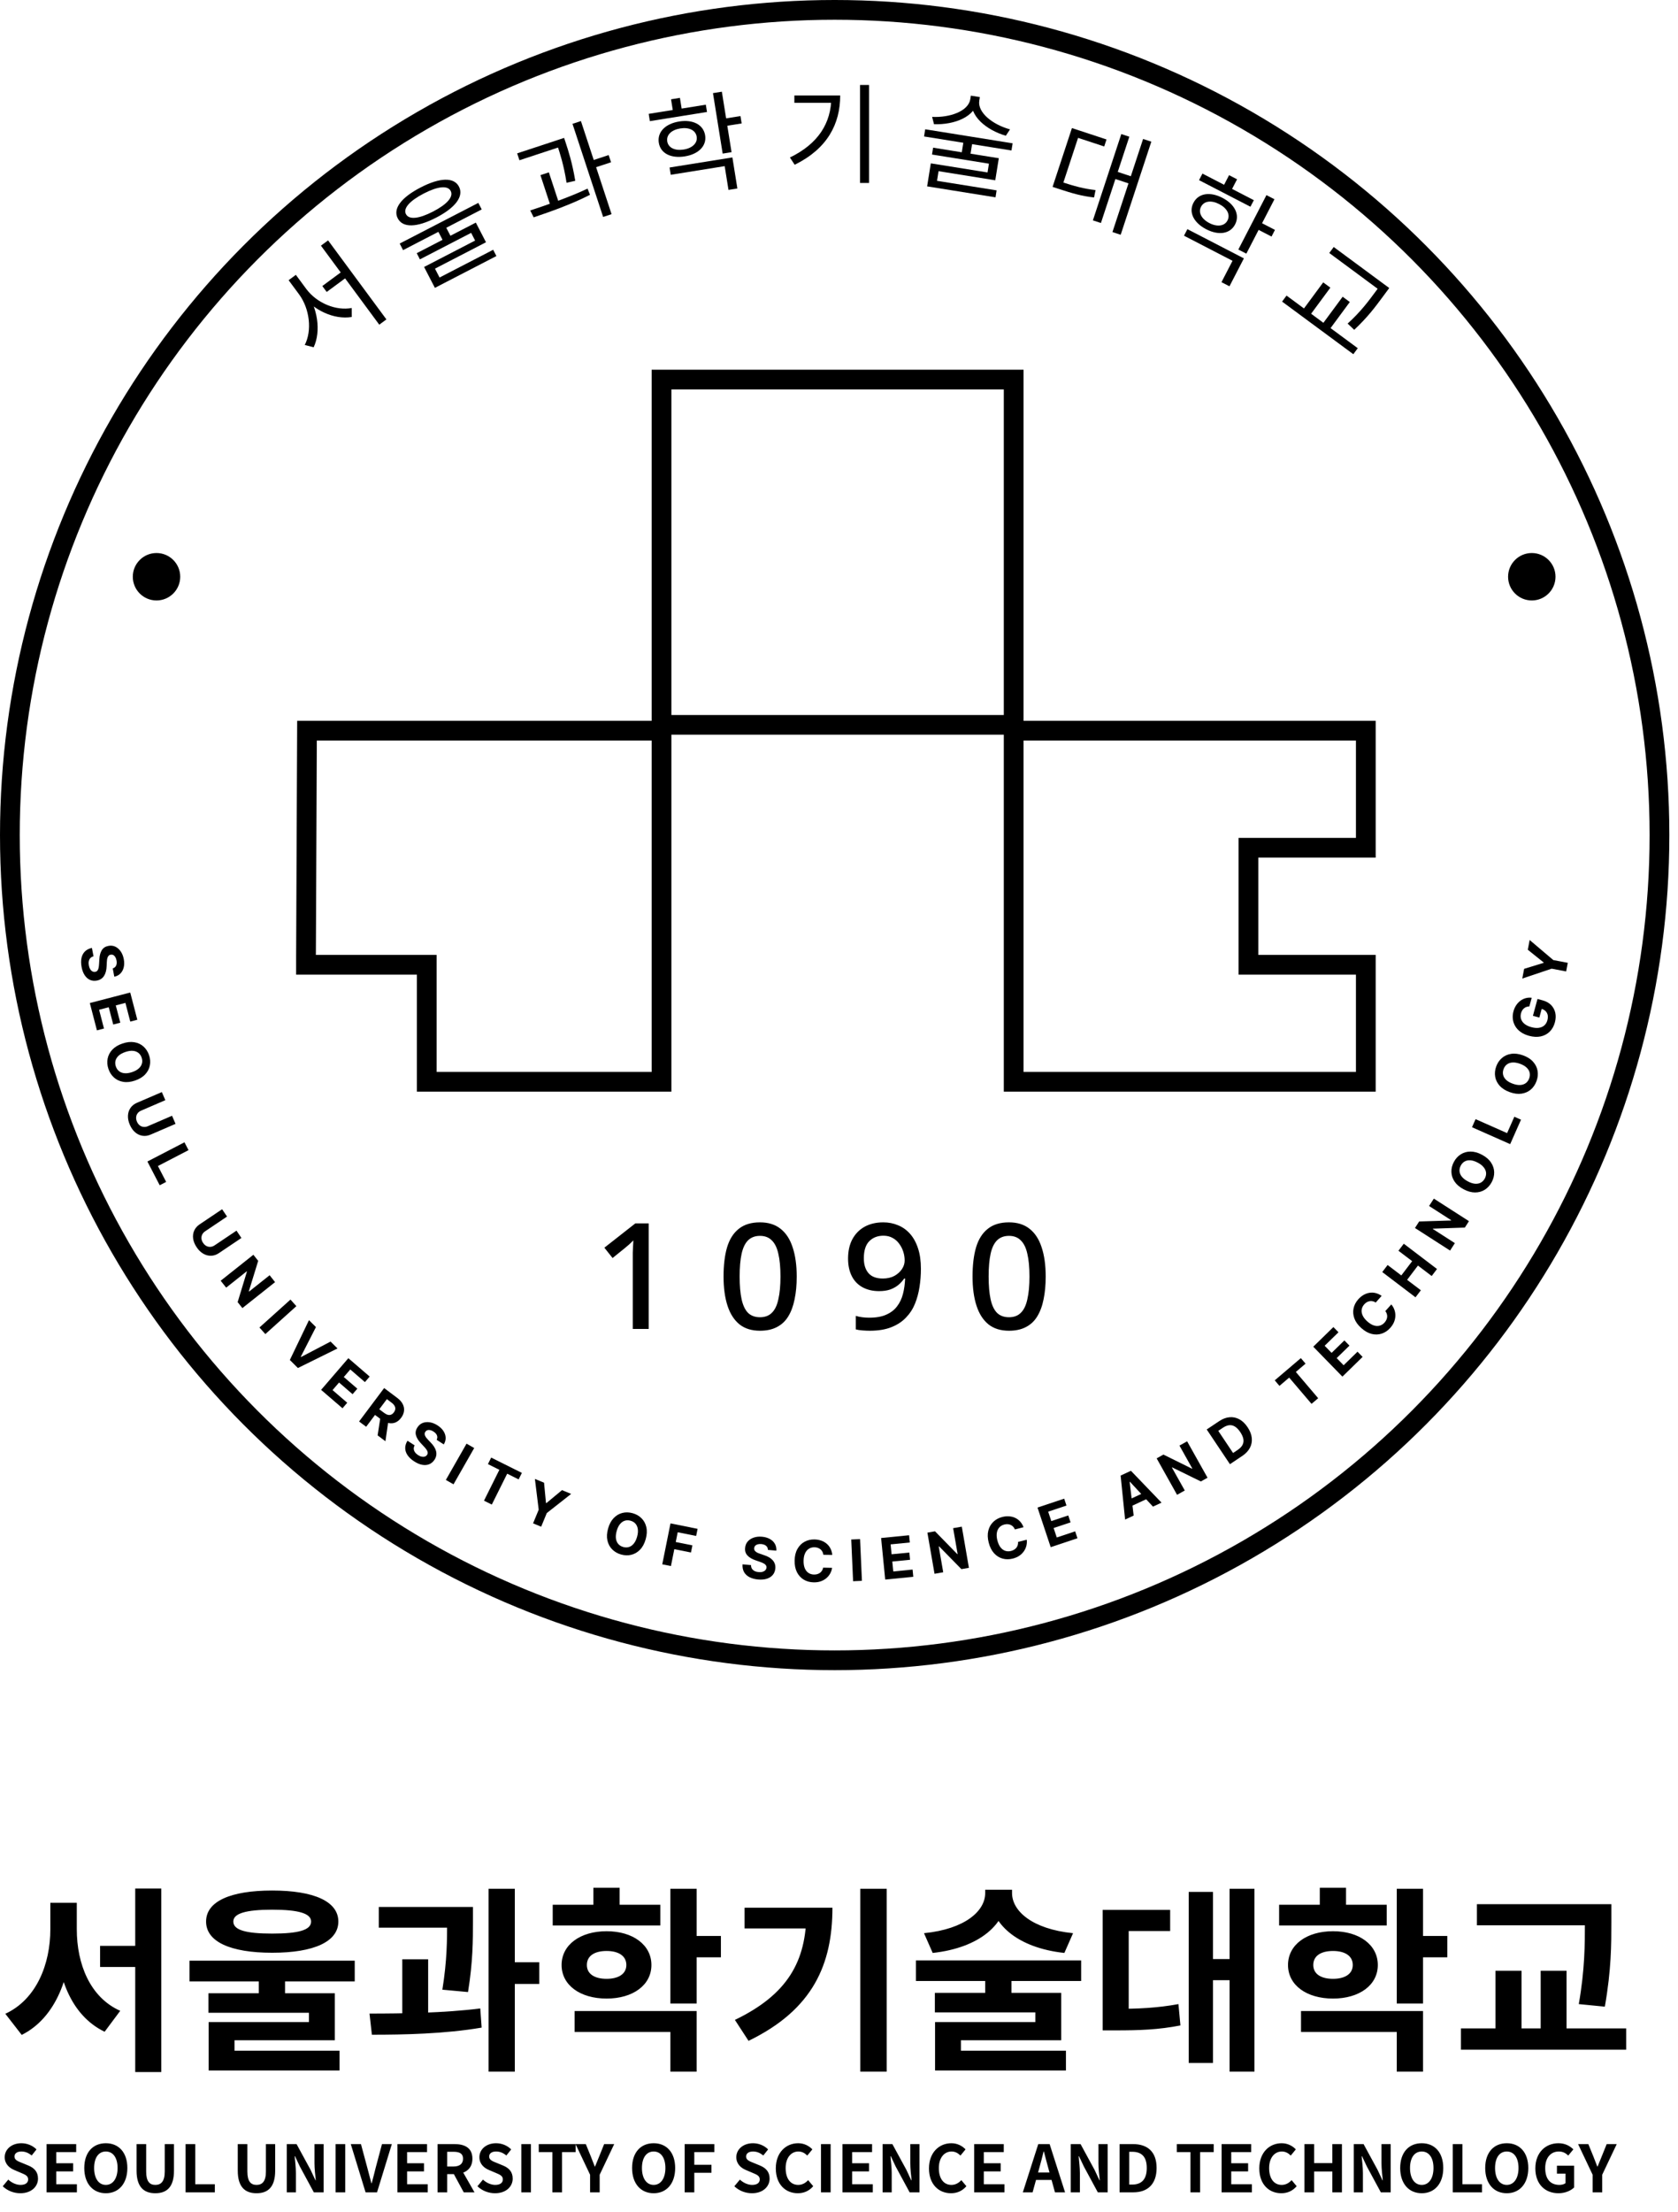 <svg width="85" height="112" viewBox="0 0 85 112" fill="none" xmlns="http://www.w3.org/2000/svg">
<path d="M5.07 98.52H7.51V99.59H5.07V98.52ZM2.55 96.34H3.63V97.68C3.63 100.01 2.84 102.16 1.1 103.03L0.27 101.96C1.85 101.23 2.55 99.44 2.55 97.68V96.34ZM2.83 96.34H3.89V97.68C3.89 99.44 4.56 101.13 6.09 101.81L5.3 102.87C3.56 102.03 2.83 99.99 2.83 97.68V96.34ZM6.85 95.62H8.17V104.91H6.85V95.62ZM13.109 100.04H14.439V101.33H13.109V100.04ZM13.789 95.72C15.899 95.72 17.139 96.27 17.139 97.29C17.139 98.31 15.899 98.87 13.789 98.87C11.669 98.87 10.439 98.31 10.439 97.29C10.439 96.27 11.669 95.72 13.789 95.72ZM13.789 96.69C12.449 96.69 11.819 96.88 11.819 97.29C11.819 97.72 12.449 97.9 13.789 97.9C15.129 97.9 15.759 97.72 15.759 97.29C15.759 96.88 15.129 96.69 13.789 96.69ZM9.599 99.27H17.969V100.32H9.599V99.27ZM10.559 100.92H16.959V103.3H11.879V104.12H10.569V102.38H15.649V101.91H10.559V100.92ZM10.569 103.83H17.199V104.83H10.569V103.83ZM19.188 96.55H23.178V97.6H19.188V96.55ZM20.378 99.2H21.688V102.34H20.378V99.2ZM22.648 96.55H23.958V97.3C23.958 98.2 23.958 99.32 23.708 100.86L22.408 100.74C22.648 99.26 22.648 98.19 22.648 97.3V96.55ZM24.748 95.63H26.078V104.89H24.748V95.63ZM25.688 99.35H27.318V100.45H25.688V99.35ZM18.838 103.02L18.718 101.95C20.348 101.95 22.508 101.92 24.328 101.69L24.398 102.66C22.528 102.98 20.448 103.02 18.838 103.02ZM27.998 96.44H33.448V97.49H27.998V96.44ZM30.728 97.78C32.058 97.78 32.998 98.47 32.998 99.49C32.998 100.51 32.058 101.19 30.728 101.19C29.388 101.19 28.448 100.51 28.448 99.49C28.448 98.47 29.388 97.78 30.728 97.78ZM30.728 98.78C30.128 98.78 29.728 99.02 29.728 99.49C29.728 99.95 30.128 100.19 30.728 100.19C31.318 100.19 31.728 99.95 31.728 99.49C31.728 99.02 31.318 98.78 30.728 98.78ZM33.958 95.63H35.288V101.44H33.958V95.63ZM34.918 98.02H36.518V99.1H34.918V98.02ZM29.108 101.82H35.288V104.89H33.958V102.88H29.108V101.82ZM30.058 95.58H31.388V97.04H30.058V95.58ZM43.577 95.63H44.917V104.89H43.577V95.63ZM40.847 96.59H42.167C42.167 99.42 41.207 101.74 37.917 103.33L37.227 102.27C39.887 100.99 40.847 99.31 40.847 96.83V96.59ZM37.717 96.59H41.477V97.64H37.717V96.59ZM49.906 95.68H51.026V95.85C51.026 97.4 49.636 98.62 47.246 98.88L46.806 97.88C48.896 97.67 49.906 96.75 49.906 95.85V95.68ZM50.136 95.68H51.266V95.85C51.266 96.75 52.276 97.67 54.356 97.88L53.916 98.88C51.526 98.62 50.136 97.4 50.136 95.85V95.68ZM49.906 100.07H51.236V101.36H49.906V100.07ZM46.396 99.26H54.766V100.3H46.396V99.26ZM47.356 100.9H53.756V103.3H48.676V104.1H47.366V102.38H52.446V101.89H47.356V100.9ZM47.366 103.83H53.996V104.83H47.366V103.83ZM62.285 95.63H63.545V104.89H62.285V95.63ZM61.045 99.19H62.585V100.26H61.045V99.19ZM60.215 95.79H61.445V104.45H60.215V95.79ZM55.855 101.71H56.505C57.645 101.71 58.595 101.67 59.695 101.47L59.795 102.55C58.675 102.77 57.695 102.8 56.505 102.8H55.855V101.71ZM55.855 96.7H59.275V97.77H57.175V102.23H55.855V96.7ZM64.794 96.44H70.245V97.49H64.794V96.44ZM67.525 97.78C68.855 97.78 69.794 98.47 69.794 99.49C69.794 100.51 68.855 101.19 67.525 101.19C66.184 101.19 65.245 100.51 65.245 99.49C65.245 98.47 66.184 97.78 67.525 97.78ZM67.525 98.78C66.924 98.78 66.525 99.02 66.525 99.49C66.525 99.95 66.924 100.19 67.525 100.19C68.115 100.19 68.525 99.95 68.525 99.49C68.525 99.02 68.115 98.78 67.525 98.78ZM70.754 95.63H72.085V101.44H70.754V95.63ZM71.715 98.02H73.314V99.1H71.715V98.02ZM65.904 101.82H72.085V104.89H70.754V102.88H65.904V101.82ZM66.855 95.58H68.184V97.04H66.855V95.58ZM74.814 96.41H80.674V97.48H74.814V96.41ZM74.004 102.7H82.374V103.78H74.004V102.7ZM75.754 99.78H77.074V103.04H75.754V99.78ZM80.284 96.41H81.624V97.32C81.624 98.44 81.624 99.72 81.294 101.6L79.974 101.47C80.284 99.71 80.284 98.41 80.284 97.32V96.41ZM78.044 99.78H79.354V103.04H78.044V99.78Z" fill="black"/>
<path d="M1.03 111.046C0.7 111.046 0.376 110.921 0.139 110.693L0.419 110.356C0.591 110.518 0.825 110.624 1.04 110.624C1.294 110.624 1.426 110.515 1.426 110.346C1.426 110.165 1.278 110.105 1.06 110.013L0.733 109.874C0.489 109.775 0.238 109.574 0.238 109.221C0.238 108.821 0.591 108.514 1.083 108.514C1.367 108.514 1.651 108.626 1.849 108.828L1.604 109.135C1.446 109.006 1.284 108.933 1.083 108.933C0.868 108.933 0.733 109.029 0.733 109.188C0.733 109.363 0.908 109.429 1.116 109.511L1.436 109.643C1.73 109.765 1.925 109.957 1.925 110.307C1.925 110.706 1.591 111.046 1.03 111.046ZM2.36 111V108.557H3.859V108.963H2.849V109.528H3.704V109.94H2.849V110.591H3.895V111H2.36ZM5.362 111.046C4.712 111.046 4.269 110.564 4.269 109.769C4.269 108.973 4.712 108.514 5.362 108.514C6.009 108.514 6.451 108.976 6.451 109.769C6.451 110.564 6.009 111.046 5.362 111.046ZM5.362 110.624C5.725 110.624 5.956 110.29 5.956 109.769C5.956 109.247 5.725 108.933 5.362 108.933C4.995 108.933 4.768 109.247 4.768 109.769C4.768 110.29 4.995 110.624 5.362 110.624ZM7.869 111.046C7.272 111.046 6.918 110.713 6.918 109.904V108.557H7.404V109.947C7.404 110.452 7.582 110.624 7.869 110.624C8.156 110.624 8.345 110.452 8.345 109.947V108.557H8.813V109.904C8.813 110.713 8.467 111.046 7.869 111.046ZM9.401 111V108.557H9.89V110.591H10.883V111H9.401ZM12.995 111.046C12.398 111.046 12.044 110.713 12.044 109.904V108.557H12.53V109.947C12.53 110.452 12.708 110.624 12.995 110.624C13.282 110.624 13.47 110.452 13.47 109.947V108.557H13.939V109.904C13.939 110.713 13.592 111.046 12.995 111.046ZM14.527 111V108.557H15.022L15.732 109.861L15.979 110.389H15.996C15.97 110.135 15.93 109.808 15.93 109.531V108.557H16.395V111H15.897L15.19 109.693L14.943 109.171H14.926C14.949 109.432 14.989 109.739 14.989 110.023V111H14.527ZM17 111V108.557H17.488V111H17ZM18.518 111L17.769 108.557H18.284L18.604 109.746C18.68 110.02 18.736 110.261 18.812 110.538H18.829C18.908 110.261 18.961 110.02 19.033 109.746L19.35 108.557H19.849L19.099 111H18.518ZM20.133 111V108.557H21.632V108.963H20.622V109.528H21.477V109.94H20.622V110.591H21.668V111H20.133ZM22.164 111V108.557H23.012C23.524 108.557 23.93 108.735 23.93 109.297C23.93 109.841 23.524 110.079 23.012 110.079H22.653V111H22.164ZM22.653 109.693H22.966C23.283 109.693 23.455 109.557 23.455 109.297C23.455 109.036 23.283 108.947 22.966 108.947H22.653V109.693ZM23.491 111L22.923 109.954L23.263 109.647L24.036 111H23.491ZM25.076 111.046C24.746 111.046 24.422 110.921 24.185 110.693L24.465 110.356C24.637 110.518 24.871 110.624 25.086 110.624C25.34 110.624 25.472 110.515 25.472 110.346C25.472 110.165 25.324 110.105 25.106 110.013L24.779 109.874C24.535 109.775 24.284 109.574 24.284 109.221C24.284 108.821 24.637 108.514 25.129 108.514C25.413 108.514 25.697 108.626 25.895 108.828L25.65 109.135C25.492 109.006 25.33 108.933 25.129 108.933C24.914 108.933 24.779 109.029 24.779 109.188C24.779 109.363 24.954 109.429 25.162 109.511L25.482 109.643C25.776 109.765 25.971 109.957 25.971 110.307C25.971 110.706 25.637 111.046 25.076 111.046ZM26.407 111V108.557H26.895V111H26.407ZM27.981 111V108.963H27.291V108.557H29.16V108.963H28.47V111H27.981ZM29.891 111V110.109L29.155 108.557H29.674L29.918 109.155C29.99 109.336 30.056 109.508 30.129 109.696H30.142C30.218 109.508 30.291 109.336 30.363 109.155L30.604 108.557H31.113L30.377 110.109V111H29.891ZM33.112 111.046C32.462 111.046 32.019 110.564 32.019 109.769C32.019 108.973 32.462 108.514 33.112 108.514C33.759 108.514 34.201 108.976 34.201 109.769C34.201 110.564 33.759 111.046 33.112 111.046ZM33.112 110.624C33.475 110.624 33.706 110.29 33.706 109.769C33.706 109.247 33.475 108.933 33.112 108.933C32.746 108.933 32.518 109.247 32.518 109.769C32.518 110.29 32.746 110.624 33.112 110.624ZM34.682 111V108.557H36.187V108.963H35.17V109.604H36.039V110.01H35.17V111H34.682ZM38.09 111.046C37.76 111.046 37.437 110.921 37.199 110.693L37.48 110.356C37.651 110.518 37.886 110.624 38.1 110.624C38.355 110.624 38.486 110.515 38.486 110.346C38.486 110.165 38.338 110.105 38.12 110.013L37.793 109.874C37.549 109.775 37.298 109.574 37.298 109.221C37.298 108.821 37.651 108.514 38.143 108.514C38.427 108.514 38.711 108.626 38.909 108.828L38.665 109.135C38.506 109.006 38.345 108.933 38.143 108.933C37.929 108.933 37.793 109.029 37.793 109.188C37.793 109.363 37.968 109.429 38.176 109.511L38.496 109.643C38.79 109.765 38.985 109.957 38.985 110.307C38.985 110.706 38.652 111.046 38.09 111.046ZM40.414 111.046C39.797 111.046 39.299 110.604 39.299 109.788C39.299 108.983 39.814 108.514 40.434 108.514C40.745 108.514 40.992 108.659 41.151 108.825L40.893 109.138C40.768 109.016 40.629 108.933 40.441 108.933C40.074 108.933 39.797 109.25 39.797 109.772C39.797 110.307 40.045 110.624 40.434 110.624C40.642 110.624 40.807 110.525 40.936 110.383L41.194 110.69C40.992 110.924 40.731 111.046 40.414 111.046ZM41.587 111V108.557H42.076V111H41.587ZM42.677 111V108.557H44.175V108.963H43.165V109.528H44.02V109.94H43.165V110.591H44.212V111H42.677ZM44.708 111V108.557H45.203L45.913 109.861L46.16 110.389H46.177C46.15 110.135 46.111 109.808 46.111 109.531V108.557H46.576V111H46.078L45.371 109.693L45.124 109.171H45.107C45.13 109.432 45.17 109.739 45.17 110.023V111H44.708ZM48.174 111.046C47.557 111.046 47.058 110.604 47.058 109.788C47.058 108.983 47.573 108.514 48.194 108.514C48.504 108.514 48.752 108.659 48.91 108.825L48.653 109.138C48.527 109.016 48.389 108.933 48.2 108.933C47.834 108.933 47.557 109.25 47.557 109.772C47.557 110.307 47.804 110.624 48.194 110.624C48.402 110.624 48.567 110.525 48.696 110.383L48.953 110.69C48.752 110.924 48.491 111.046 48.174 111.046ZM49.347 111V108.557H50.846V108.963H49.835V109.528H50.69V109.94H49.835V110.591H50.882V111H49.347ZM51.812 111L52.594 108.557H53.169L53.951 111H53.44L53.09 109.729C53.017 109.475 52.948 109.191 52.878 108.93H52.865C52.799 109.194 52.73 109.475 52.657 109.729L52.307 111H51.812ZM52.297 110.373V109.996H53.459V110.373H52.297ZM54.24 111V108.557H54.736L55.445 109.861L55.693 110.389H55.709C55.683 110.135 55.643 109.808 55.643 109.531V108.557H56.109V111H55.61L54.904 109.693L54.656 109.171H54.64C54.663 109.432 54.703 109.739 54.703 110.023V111H54.24ZM56.713 111V108.557H57.383C58.129 108.557 58.588 108.943 58.588 109.769C58.588 110.591 58.129 111 57.41 111H56.713ZM57.202 110.607H57.35C57.809 110.607 58.09 110.363 58.09 109.769C58.09 109.174 57.809 108.947 57.35 108.947H57.202V110.607ZM60.303 111V108.963H59.613V108.557H61.481V108.963H60.791V111H60.303ZM61.881 111V108.557H63.38V108.963H62.369V109.528H63.224V109.94H62.369V110.591H63.416V111H61.881ZM64.905 111.046C64.288 111.046 63.79 110.604 63.79 109.788C63.79 108.983 64.305 108.514 64.925 108.514C65.236 108.514 65.483 108.659 65.641 108.825L65.384 109.138C65.259 109.016 65.12 108.933 64.932 108.933C64.565 108.933 64.288 109.25 64.288 109.772C64.288 110.307 64.536 110.624 64.925 110.624C65.133 110.624 65.298 110.525 65.427 110.383L65.684 110.69C65.483 110.924 65.222 111.046 64.905 111.046ZM66.078 111V108.557H66.567V109.521H67.491V108.557H67.976V111H67.491V109.944H66.567V111H66.078ZM68.576 111V108.557H69.072L69.781 109.861L70.029 110.389H70.046C70.019 110.135 69.98 109.808 69.98 109.531V108.557H70.445V111H69.947L69.24 109.693L68.993 109.171H68.976C68.999 109.432 69.039 109.739 69.039 110.023V111H68.576ZM72.02 111.046C71.369 111.046 70.927 110.564 70.927 109.769C70.927 108.973 71.369 108.514 72.02 108.514C72.667 108.514 73.109 108.976 73.109 109.769C73.109 110.564 72.667 111.046 72.02 111.046ZM72.02 110.624C72.383 110.624 72.614 110.29 72.614 109.769C72.614 109.247 72.383 108.933 72.02 108.933C71.653 108.933 71.425 109.247 71.425 109.769C71.425 110.29 71.653 110.624 72.02 110.624ZM73.59 111V108.557H74.078V110.591H75.072V111H73.59ZM76.327 111.046C75.676 111.046 75.234 110.564 75.234 109.769C75.234 108.973 75.676 108.514 76.327 108.514C76.974 108.514 77.416 108.976 77.416 109.769C77.416 110.564 76.974 111.046 76.327 111.046ZM76.327 110.624C76.69 110.624 76.921 110.29 76.921 109.769C76.921 109.247 76.69 108.933 76.327 108.933C75.96 108.933 75.733 109.247 75.733 109.769C75.733 110.29 75.96 110.624 76.327 110.624ZM78.946 111.046C78.283 111.046 77.774 110.604 77.774 109.788C77.774 108.983 78.296 108.514 78.946 108.514C79.296 108.514 79.54 108.666 79.699 108.825L79.441 109.138C79.319 109.023 79.181 108.933 78.963 108.933C78.553 108.933 78.273 109.25 78.273 109.772C78.273 110.307 78.517 110.624 78.996 110.624C79.115 110.624 79.233 110.591 79.303 110.535V110.053H78.867V109.653H79.739V110.752C79.573 110.917 79.283 111.046 78.946 111.046ZM80.675 111V110.109L79.939 108.557H80.457L80.702 109.155C80.774 109.336 80.84 109.508 80.913 109.696H80.926C81.002 109.508 81.075 109.336 81.147 109.155L81.388 108.557H81.897L81.161 110.109V111H80.675Z" fill="black"/>
<path d="M32.86 67.285H32.053V63.787C32.053 63.659 32.053 63.539 32.053 63.426C32.058 63.313 32.063 63.206 32.068 63.103C32.073 63.001 32.078 62.901 32.083 62.803C32.017 62.87 31.948 62.937 31.876 63.003C31.804 63.065 31.722 63.134 31.63 63.211L31.03 63.695L30.615 63.172L32.183 61.942H32.86V67.285ZM40.358 64.633C40.358 65.063 40.322 65.448 40.25 65.786C40.183 66.124 40.076 66.414 39.927 66.655C39.784 66.891 39.591 67.07 39.35 67.193C39.115 67.316 38.83 67.377 38.497 67.377C38.077 67.377 37.731 67.27 37.459 67.055C37.188 66.834 36.985 66.519 36.852 66.109C36.719 65.699 36.652 65.207 36.652 64.633C36.652 64.054 36.711 63.562 36.829 63.157C36.952 62.747 37.149 62.434 37.421 62.219C37.693 61.999 38.051 61.889 38.497 61.889C38.917 61.889 39.263 61.996 39.535 62.211C39.812 62.427 40.017 62.739 40.15 63.149C40.288 63.559 40.358 64.054 40.358 64.633ZM37.467 64.633C37.467 65.094 37.5 65.478 37.567 65.786C37.634 66.088 37.741 66.317 37.89 66.47C38.044 66.619 38.246 66.693 38.497 66.693C38.748 66.693 38.948 66.619 39.097 66.47C39.251 66.322 39.361 66.094 39.427 65.786C39.499 65.478 39.535 65.094 39.535 64.633C39.535 64.167 39.499 63.782 39.427 63.48C39.361 63.178 39.251 62.952 39.097 62.803C38.948 62.65 38.748 62.573 38.497 62.573C38.246 62.573 38.044 62.65 37.89 62.803C37.741 62.952 37.634 63.178 37.567 63.48C37.5 63.782 37.467 64.167 37.467 64.633ZM46.649 64.241C46.649 64.548 46.626 64.853 46.579 65.156C46.533 65.458 46.456 65.743 46.349 66.009C46.241 66.275 46.087 66.511 45.888 66.716C45.693 66.921 45.444 67.083 45.142 67.201C44.845 67.318 44.483 67.377 44.058 67.377C43.955 67.377 43.835 67.372 43.697 67.362C43.558 67.352 43.443 67.334 43.351 67.308V66.624C43.448 66.655 43.556 66.678 43.673 66.693C43.797 66.709 43.914 66.716 44.027 66.716C44.381 66.716 44.67 66.665 44.896 66.562C45.127 66.46 45.308 66.319 45.442 66.14C45.58 65.96 45.68 65.75 45.741 65.509C45.803 65.268 45.839 65.01 45.849 64.733H45.803C45.726 64.846 45.631 64.951 45.519 65.048C45.406 65.145 45.267 65.225 45.103 65.286C44.944 65.343 44.752 65.371 44.527 65.371C44.214 65.371 43.938 65.307 43.697 65.179C43.461 65.051 43.279 64.864 43.151 64.618C43.023 64.366 42.959 64.069 42.959 63.726C42.959 63.347 43.03 63.021 43.174 62.749C43.322 62.473 43.53 62.26 43.797 62.111C44.068 61.963 44.383 61.889 44.742 61.889C45.009 61.889 45.257 61.937 45.488 62.035C45.718 62.127 45.921 62.27 46.095 62.465C46.269 62.66 46.405 62.906 46.502 63.203C46.6 63.495 46.649 63.841 46.649 64.241ZM44.75 62.565C44.458 62.565 44.219 62.657 44.035 62.842C43.85 63.026 43.758 63.316 43.758 63.71C43.758 64.023 43.835 64.272 43.989 64.456C44.148 64.641 44.391 64.733 44.719 64.733C44.944 64.733 45.139 64.689 45.303 64.602C45.467 64.51 45.595 64.395 45.688 64.256C45.78 64.118 45.826 63.974 45.826 63.826C45.826 63.672 45.803 63.523 45.757 63.38C45.711 63.231 45.642 63.096 45.549 62.972C45.462 62.849 45.352 62.752 45.219 62.68C45.086 62.603 44.929 62.565 44.75 62.565ZM52.97 64.633C52.97 65.063 52.934 65.448 52.863 65.786C52.796 66.124 52.688 66.414 52.54 66.655C52.396 66.891 52.204 67.07 51.963 67.193C51.727 67.316 51.443 67.377 51.11 67.377C50.69 67.377 50.344 67.27 50.072 67.055C49.8 66.834 49.598 66.519 49.465 66.109C49.332 65.699 49.265 65.207 49.265 64.633C49.265 64.054 49.324 63.562 49.442 63.157C49.565 62.747 49.762 62.434 50.034 62.219C50.305 61.999 50.664 61.889 51.11 61.889C51.53 61.889 51.876 61.996 52.148 62.211C52.425 62.427 52.63 62.739 52.763 63.149C52.901 63.559 52.97 64.054 52.97 64.633ZM50.08 64.633C50.08 65.094 50.113 65.478 50.18 65.786C50.246 66.088 50.354 66.317 50.503 66.47C50.656 66.619 50.859 66.693 51.11 66.693C51.361 66.693 51.561 66.619 51.709 66.47C51.863 66.322 51.974 66.094 52.04 65.786C52.112 65.478 52.148 65.094 52.148 64.633C52.148 64.167 52.112 63.782 52.04 63.48C51.974 63.178 51.863 62.952 51.709 62.803C51.561 62.65 51.361 62.573 51.11 62.573C50.859 62.573 50.656 62.65 50.503 62.803C50.354 62.952 50.246 63.178 50.18 63.48C50.113 63.782 50.08 64.167 50.08 64.633Z" fill="black"/>
<circle cx="42.281" cy="42.281" r="41.781" stroke="black"/>
<path d="M5.711 49.031C5.791 49.007 5.848 48.961 5.881 48.89C5.915 48.82 5.922 48.733 5.902 48.627C5.888 48.555 5.867 48.497 5.837 48.451C5.808 48.406 5.774 48.373 5.733 48.353C5.693 48.334 5.651 48.329 5.606 48.337C5.569 48.343 5.538 48.357 5.513 48.379C5.489 48.402 5.47 48.43 5.455 48.465C5.441 48.499 5.431 48.537 5.423 48.58C5.417 48.623 5.413 48.667 5.411 48.715L5.402 48.91C5.399 49.004 5.387 49.093 5.368 49.175C5.348 49.257 5.319 49.331 5.28 49.395C5.242 49.46 5.192 49.514 5.13 49.557C5.069 49.601 4.996 49.631 4.909 49.648C4.782 49.672 4.665 49.66 4.56 49.614C4.455 49.568 4.366 49.489 4.292 49.379C4.218 49.269 4.165 49.129 4.133 48.96C4.102 48.792 4.1 48.641 4.127 48.507C4.155 48.374 4.213 48.263 4.301 48.174C4.389 48.086 4.508 48.026 4.656 47.994L4.737 48.419C4.668 48.437 4.614 48.468 4.574 48.512C4.535 48.556 4.509 48.611 4.497 48.675C4.485 48.739 4.486 48.809 4.501 48.885C4.515 48.96 4.538 49.022 4.57 49.073C4.602 49.124 4.64 49.161 4.685 49.184C4.729 49.208 4.776 49.215 4.826 49.205C4.873 49.196 4.909 49.175 4.936 49.141C4.963 49.108 4.982 49.063 4.994 49.006C5.007 48.95 5.015 48.882 5.019 48.803L5.033 48.566C5.042 48.383 5.083 48.232 5.154 48.113C5.225 47.994 5.338 47.921 5.492 47.892C5.617 47.868 5.734 47.88 5.84 47.93C5.947 47.981 6.038 48.061 6.114 48.17C6.189 48.279 6.241 48.409 6.27 48.56C6.299 48.715 6.298 48.854 6.267 48.979C6.236 49.105 6.18 49.209 6.098 49.291C6.016 49.373 5.914 49.427 5.79 49.452L5.711 49.031Z" fill="black"/>
<path d="M4.55 50.785L6.597 50.252L6.956 51.631L6.599 51.724L6.353 50.778L5.865 50.905L6.093 51.78L5.736 51.873L5.508 50.998L5.02 51.125L5.267 52.075L4.91 52.168L4.55 50.785Z" fill="black"/>
<path d="M6.841 54.71C6.622 54.784 6.422 54.806 6.241 54.775C6.06 54.745 5.905 54.673 5.776 54.558C5.648 54.444 5.553 54.299 5.493 54.122C5.433 53.944 5.419 53.771 5.452 53.602C5.484 53.433 5.563 53.282 5.688 53.147C5.814 53.013 5.985 52.909 6.203 52.835C6.421 52.761 6.621 52.739 6.802 52.769C6.983 52.798 7.138 52.87 7.266 52.985C7.395 53.099 7.489 53.245 7.55 53.422C7.61 53.599 7.624 53.772 7.591 53.941C7.559 54.11 7.481 54.262 7.356 54.396C7.231 54.531 7.059 54.635 6.841 54.71ZM6.695 54.281C6.836 54.233 6.948 54.171 7.031 54.095C7.114 54.021 7.167 53.937 7.191 53.843C7.216 53.75 7.21 53.652 7.176 53.55C7.141 53.447 7.085 53.367 7.009 53.308C6.933 53.248 6.839 53.214 6.728 53.205C6.616 53.196 6.49 53.216 6.349 53.264C6.207 53.312 6.095 53.373 6.012 53.448C5.93 53.524 5.876 53.608 5.852 53.701C5.828 53.795 5.833 53.892 5.868 53.995C5.903 54.097 5.958 54.178 6.034 54.237C6.11 54.296 6.204 54.33 6.315 54.339C6.427 54.348 6.553 54.329 6.695 54.281Z" fill="black"/>
<path d="M8.715 56.492L8.892 56.903L7.631 57.446C7.489 57.507 7.351 57.527 7.216 57.505C7.08 57.484 6.957 57.426 6.846 57.331C6.735 57.235 6.645 57.107 6.576 56.947C6.506 56.785 6.475 56.632 6.482 56.486C6.489 56.339 6.531 56.21 6.609 56.097C6.686 55.984 6.795 55.897 6.937 55.836L8.198 55.293L8.375 55.703L7.149 56.232C7.075 56.264 7.016 56.308 6.973 56.365C6.929 56.423 6.904 56.488 6.897 56.562C6.89 56.636 6.903 56.712 6.937 56.791C6.971 56.87 7.018 56.933 7.076 56.977C7.134 57.023 7.199 57.049 7.271 57.056C7.342 57.064 7.415 57.053 7.489 57.021L8.715 56.492Z" fill="black"/>
<path d="M7.467 58.809L9.344 57.836L9.55 58.233L8 59.037L8.417 59.842L8.09 60.011L7.467 58.809Z" fill="black"/>
<path d="M11.98 62.309L12.229 62.68L11.09 63.446C10.962 63.532 10.829 63.577 10.692 63.58C10.556 63.584 10.424 63.55 10.297 63.476C10.17 63.403 10.058 63.294 9.961 63.149C9.863 63.003 9.804 62.858 9.783 62.713C9.764 62.568 9.781 62.433 9.837 62.308C9.892 62.182 9.984 62.077 10.111 61.991L11.251 61.225L11.501 61.596L10.393 62.341C10.326 62.386 10.276 62.44 10.244 62.504C10.212 62.569 10.199 62.638 10.205 62.712C10.212 62.785 10.239 62.858 10.287 62.929C10.335 63.001 10.392 63.054 10.458 63.087C10.524 63.121 10.592 63.135 10.664 63.129C10.736 63.123 10.805 63.098 10.872 63.053L11.98 62.309Z" fill="black"/>
<path d="M13.934 64.916L12.278 66.23L12.038 65.928L12.509 64.38L12.499 64.368L11.457 65.195L11.179 64.845L12.835 63.53L13.079 63.838L12.605 65.379L12.616 65.394L13.658 64.567L13.934 64.916Z" fill="black"/>
<path d="M15.013 66.132L13.441 67.546L13.142 67.213L14.714 65.799L15.013 66.132Z" fill="black"/>
<path d="M16.004 67.191L15.237 68.693L15.251 68.707L16.745 67.925L17.097 68.274L15.091 69.264L14.682 68.858L15.651 66.842L16.004 67.191Z" fill="black"/>
<path d="M16.266 70.37L17.646 68.767L18.726 69.697L18.485 69.977L17.744 69.338L17.415 69.72L18.101 70.311L17.86 70.59L17.175 69.999L16.845 70.382L17.589 71.023L17.349 71.302L16.266 70.37Z" fill="black"/>
<path d="M18.19 71.971L19.459 70.279L20.126 70.78C20.254 70.876 20.346 70.981 20.402 71.094C20.459 71.207 20.48 71.323 20.465 71.442C20.451 71.561 20.402 71.676 20.318 71.787C20.234 71.9 20.137 71.978 20.028 72.023C19.919 72.067 19.803 72.076 19.679 72.05C19.555 72.024 19.428 71.963 19.298 71.865L18.851 71.53L19.067 71.243L19.456 71.534C19.524 71.586 19.588 71.619 19.647 71.634C19.706 71.649 19.761 71.646 19.811 71.625C19.862 71.605 19.908 71.567 19.95 71.511C19.992 71.455 20.016 71.399 20.023 71.344C20.029 71.289 20.017 71.234 19.986 71.18C19.957 71.126 19.907 71.073 19.838 71.021L19.597 70.84L18.548 72.239L18.19 71.971ZM19.681 71.886L19.524 72.972L19.129 72.675L19.295 71.597L19.681 71.886Z" fill="black"/>
<path d="M22.119 72.899C22.157 72.824 22.163 72.751 22.135 72.678C22.108 72.605 22.049 72.54 21.959 72.481C21.898 72.442 21.84 72.417 21.787 72.407C21.734 72.397 21.686 72.399 21.644 72.415C21.603 72.43 21.57 72.457 21.545 72.496C21.523 72.526 21.512 72.558 21.511 72.592C21.511 72.625 21.518 72.659 21.533 72.693C21.548 72.727 21.569 72.761 21.595 72.796C21.621 72.83 21.651 72.864 21.684 72.897L21.818 73.039C21.885 73.106 21.941 73.175 21.987 73.246C22.033 73.317 22.066 73.389 22.086 73.462C22.106 73.534 22.111 73.608 22.1 73.682C22.089 73.756 22.06 73.831 22.013 73.905C21.942 74.013 21.854 74.09 21.747 74.134C21.642 74.178 21.523 74.189 21.392 74.166C21.261 74.143 21.124 74.085 20.98 73.991C20.836 73.899 20.726 73.796 20.648 73.683C20.57 73.571 20.53 73.452 20.526 73.328C20.523 73.203 20.561 73.076 20.641 72.946L21.004 73.181C20.97 73.243 20.955 73.304 20.959 73.363C20.964 73.422 20.986 73.479 21.024 73.532C21.062 73.585 21.114 73.632 21.179 73.674C21.242 73.715 21.303 73.742 21.362 73.753C21.422 73.765 21.475 73.763 21.522 73.747C21.57 73.731 21.607 73.702 21.635 73.659C21.661 73.619 21.67 73.578 21.664 73.535C21.659 73.493 21.64 73.448 21.607 73.4C21.575 73.352 21.531 73.299 21.477 73.242L21.315 73.068C21.189 72.935 21.107 72.802 21.071 72.668C21.034 72.535 21.058 72.402 21.144 72.272C21.213 72.164 21.302 72.088 21.412 72.045C21.522 72.003 21.643 71.992 21.774 72.013C21.905 72.033 22.035 72.086 22.164 72.169C22.296 72.255 22.397 72.352 22.466 72.46C22.535 72.569 22.572 72.682 22.575 72.797C22.578 72.913 22.546 73.025 22.479 73.132L22.119 72.899Z" fill="black"/>
<path d="M24.021 73.316L22.973 75.153L22.585 74.931L23.633 73.094L24.021 73.316Z" fill="black"/>
<path d="M24.717 74.129L24.881 73.799L26.436 74.574L26.271 74.904L25.692 74.615L24.913 76.178L24.517 75.981L25.296 74.418L24.717 74.129Z" fill="black"/>
<path d="M27.096 74.88L27.559 75.071L27.657 76.097L27.676 76.105L28.469 75.447L28.932 75.638L27.698 76.608L27.413 77.299L27.003 77.129L27.288 76.438L27.096 74.88Z" fill="black"/>
<path d="M32.709 77.927C32.647 78.149 32.553 78.326 32.425 78.458C32.298 78.591 32.151 78.678 31.983 78.72C31.817 78.762 31.644 78.757 31.464 78.707C31.283 78.657 31.132 78.57 31.011 78.448C30.89 78.326 30.809 78.175 30.769 77.996C30.729 77.817 30.74 77.617 30.802 77.395C30.863 77.173 30.958 76.996 31.085 76.863C31.212 76.731 31.358 76.644 31.525 76.602C31.692 76.56 31.866 76.564 32.047 76.615C32.227 76.665 32.377 76.751 32.498 76.873C32.62 76.995 32.701 77.145 32.741 77.325C32.782 77.504 32.771 77.704 32.709 77.927ZM32.273 77.805C32.313 77.661 32.325 77.534 32.309 77.423C32.294 77.312 32.255 77.221 32.192 77.148C32.129 77.075 32.045 77.025 31.941 76.996C31.837 76.966 31.739 76.967 31.647 76.996C31.555 77.026 31.474 77.084 31.403 77.171C31.333 77.257 31.278 77.373 31.238 77.517C31.198 77.661 31.186 77.788 31.2 77.899C31.216 78.009 31.256 78.101 31.319 78.174C31.382 78.246 31.466 78.297 31.57 78.326C31.674 78.355 31.772 78.355 31.864 78.326C31.956 78.296 32.037 78.238 32.107 78.151C32.177 78.064 32.233 77.949 32.273 77.805Z" fill="black"/>
<path d="M33.547 79.204L33.964 77.131L35.337 77.407L35.264 77.768L34.33 77.58L34.23 78.074L35.074 78.244L35.001 78.605L34.158 78.436L33.986 79.292L33.547 79.204Z" fill="black"/>
<path d="M38.899 78.473C38.898 78.389 38.869 78.321 38.81 78.27C38.752 78.218 38.669 78.188 38.562 78.178C38.49 78.172 38.427 78.177 38.376 78.193C38.324 78.208 38.283 78.233 38.253 78.266C38.224 78.299 38.207 78.339 38.203 78.384C38.198 78.421 38.203 78.455 38.218 78.485C38.233 78.514 38.255 78.541 38.285 78.564C38.314 78.587 38.348 78.608 38.387 78.626C38.426 78.644 38.468 78.66 38.513 78.675L38.698 78.737C38.788 78.766 38.87 78.8 38.944 78.842C39.018 78.883 39.081 78.931 39.132 78.986C39.184 79.041 39.222 79.104 39.247 79.174C39.273 79.245 39.282 79.324 39.275 79.412C39.263 79.541 39.22 79.65 39.146 79.739C39.073 79.827 38.974 79.891 38.847 79.933C38.721 79.973 38.572 79.986 38.401 79.971C38.231 79.956 38.085 79.916 37.964 79.853C37.843 79.79 37.752 79.704 37.69 79.596C37.629 79.487 37.604 79.356 37.614 79.204L38.045 79.243C38.043 79.314 38.058 79.374 38.09 79.425C38.122 79.475 38.167 79.514 38.225 79.544C38.284 79.573 38.352 79.59 38.429 79.597C38.505 79.604 38.571 79.599 38.628 79.582C38.687 79.565 38.733 79.538 38.767 79.502C38.801 79.465 38.821 79.422 38.825 79.371C38.83 79.324 38.819 79.283 38.794 79.248C38.769 79.213 38.731 79.182 38.68 79.155C38.629 79.128 38.566 79.101 38.491 79.076L38.267 78.998C38.093 78.939 37.959 78.859 37.864 78.758C37.769 78.657 37.729 78.529 37.744 78.373C37.755 78.246 37.798 78.137 37.875 78.048C37.953 77.959 38.055 77.893 38.18 77.85C38.306 77.807 38.445 77.793 38.599 77.806C38.755 77.82 38.889 77.859 39.001 77.923C39.113 77.987 39.198 78.069 39.255 78.171C39.311 78.272 39.335 78.385 39.326 78.511L38.899 78.473Z" fill="black"/>
<path d="M42.16 78.727L41.708 78.721C41.7 78.662 41.684 78.61 41.66 78.564C41.635 78.517 41.603 78.478 41.563 78.445C41.524 78.412 41.478 78.386 41.426 78.368C41.375 78.35 41.319 78.341 41.258 78.34C41.149 78.338 41.053 78.364 40.971 78.417C40.889 78.469 40.825 78.547 40.779 78.649C40.732 78.751 40.708 78.875 40.706 79.022C40.703 79.173 40.724 79.3 40.767 79.403C40.811 79.506 40.873 79.585 40.953 79.638C41.034 79.692 41.127 79.719 41.234 79.721C41.294 79.722 41.349 79.715 41.401 79.7C41.452 79.685 41.498 79.662 41.539 79.633C41.579 79.602 41.613 79.565 41.64 79.522C41.667 79.478 41.687 79.428 41.698 79.372L42.15 79.381C42.137 79.478 42.106 79.571 42.058 79.66C42.01 79.749 41.947 79.828 41.867 79.898C41.788 79.967 41.695 80.021 41.586 80.061C41.478 80.1 41.356 80.118 41.221 80.116C41.032 80.113 40.864 80.068 40.717 79.981C40.57 79.893 40.455 79.767 40.371 79.604C40.288 79.441 40.249 79.245 40.252 79.015C40.256 78.784 40.302 78.589 40.392 78.429C40.481 78.268 40.6 78.147 40.75 78.064C40.9 77.981 41.068 77.941 41.254 77.944C41.377 77.946 41.49 77.965 41.594 78.001C41.699 78.037 41.791 78.089 41.871 78.156C41.952 78.223 42.016 78.304 42.066 78.4C42.116 78.495 42.147 78.605 42.16 78.727Z" fill="black"/>
<path d="M43.567 77.927L43.661 80.039L43.214 80.059L43.12 77.947L43.567 77.927Z" fill="black"/>
<path d="M44.841 79.975L44.633 77.871L46.051 77.731L46.088 78.098L45.115 78.194L45.164 78.695L46.064 78.607L46.1 78.973L45.2 79.062L45.25 79.565L46.227 79.468L46.263 79.835L44.841 79.975Z" fill="black"/>
<path d="M48.721 77.297L49.081 79.381L48.701 79.447L47.567 78.292L47.552 78.295L47.779 79.606L47.339 79.682L46.978 77.599L47.364 77.532L48.491 78.686L48.509 78.683L48.282 77.373L48.721 77.297Z" fill="black"/>
<path d="M51.848 77.325L51.41 77.437C51.387 77.382 51.358 77.336 51.322 77.298C51.286 77.26 51.245 77.23 51.198 77.209C51.151 77.187 51.1 77.175 51.046 77.171C50.991 77.167 50.935 77.173 50.876 77.188C50.77 77.215 50.684 77.265 50.619 77.338C50.554 77.41 50.512 77.501 50.495 77.612C50.477 77.723 50.486 77.849 50.522 77.991C50.56 78.137 50.613 78.254 50.681 78.343C50.751 78.431 50.831 78.49 50.923 78.521C51.015 78.551 51.112 78.553 51.216 78.527C51.274 78.512 51.325 78.49 51.371 78.463C51.417 78.434 51.456 78.401 51.487 78.362C51.518 78.322 51.54 78.277 51.555 78.228C51.57 78.179 51.575 78.125 51.571 78.068L52.01 77.958C52.023 78.055 52.018 78.153 51.995 78.252C51.972 78.35 51.932 78.443 51.873 78.531C51.815 78.618 51.739 78.695 51.645 78.762C51.551 78.828 51.438 78.878 51.307 78.912C51.124 78.958 50.95 78.959 50.785 78.913C50.62 78.867 50.476 78.776 50.353 78.641C50.23 78.505 50.14 78.326 50.083 78.103C50.026 77.88 50.019 77.679 50.063 77.501C50.107 77.323 50.191 77.174 50.314 77.055C50.437 76.936 50.588 76.853 50.768 76.807C50.887 76.777 51.001 76.765 51.111 76.773C51.222 76.78 51.324 76.805 51.419 76.849C51.514 76.892 51.598 76.954 51.671 77.033C51.745 77.112 51.804 77.21 51.848 77.325Z" fill="black"/>
<path d="M53.224 78.335L52.555 76.329L53.907 75.878L54.023 76.228L53.096 76.537L53.255 77.015L54.113 76.729L54.23 77.079L53.372 77.365L53.531 77.844L54.463 77.533L54.579 77.883L53.224 78.335Z" fill="black"/>
<path d="M57.426 76.734L56.992 76.936L56.766 74.71L57.288 74.468L58.838 76.081L58.404 76.282L57.238 75.024L57.223 75.031L57.426 76.734ZM57.05 75.993L58.077 75.517L58.224 75.834L57.197 76.309L57.05 75.993Z" fill="black"/>
<path d="M60.134 72.975L61.168 74.819L60.831 75.008L59.378 74.296L59.364 74.304L60.015 75.465L59.625 75.684L58.591 73.839L58.933 73.647L60.38 74.361L60.396 74.352L59.746 73.192L60.134 72.975Z" fill="black"/>
<path d="M62.926 73.717L62.303 74.133L61.127 72.376L61.756 71.956C61.932 71.837 62.108 71.771 62.283 71.756C62.457 71.74 62.622 71.775 62.779 71.86C62.936 71.945 63.075 72.078 63.197 72.261C63.32 72.444 63.39 72.624 63.409 72.802C63.428 72.98 63.397 73.147 63.316 73.303C63.235 73.459 63.105 73.597 62.926 73.717ZM62.462 73.567L62.698 73.409C62.808 73.335 62.887 73.254 62.936 73.165C62.985 73.075 63.001 72.976 62.984 72.868C62.967 72.76 62.914 72.64 62.827 72.509C62.74 72.379 62.649 72.286 62.556 72.229C62.463 72.172 62.366 72.149 62.265 72.16C62.164 72.171 62.059 72.214 61.949 72.287L61.712 72.446L62.462 73.567Z" fill="black"/>
<path d="M64.811 70.169L64.573 69.888L65.895 68.763L66.134 69.043L65.641 69.463L66.773 70.793L66.436 71.079L65.304 69.75L64.811 70.169Z" fill="black"/>
<path d="M68 69.7L66.524 68.185L67.544 67.191L67.801 67.455L67.101 68.137L67.453 68.498L68.1 67.867L68.358 68.131L67.71 68.762L68.062 69.124L68.766 68.438L69.023 68.702L68 69.7Z" fill="black"/>
<path d="M69.988 65.611L69.687 65.949C69.638 65.916 69.588 65.894 69.537 65.883C69.486 65.872 69.435 65.87 69.384 65.878C69.333 65.887 69.284 65.905 69.237 65.932C69.189 65.96 69.146 65.996 69.106 66.041C69.033 66.123 68.99 66.212 68.976 66.309C68.963 66.405 68.979 66.505 69.027 66.607C69.074 66.708 69.152 66.808 69.261 66.905C69.374 67.005 69.484 67.073 69.59 67.108C69.697 67.142 69.797 67.146 69.89 67.12C69.983 67.094 70.065 67.041 70.136 66.961C70.176 66.917 70.207 66.87 70.229 66.821C70.251 66.772 70.264 66.723 70.268 66.673C70.272 66.622 70.265 66.573 70.25 66.524C70.235 66.475 70.21 66.427 70.174 66.382L70.476 66.046C70.541 66.119 70.592 66.203 70.628 66.298C70.664 66.392 70.683 66.492 70.683 66.597C70.684 66.702 70.664 66.808 70.623 66.917C70.582 67.024 70.517 67.128 70.427 67.23C70.301 67.371 70.157 67.468 69.995 67.522C69.833 67.576 69.662 67.582 69.484 67.539C69.307 67.495 69.132 67.397 68.96 67.244C68.788 67.091 68.67 66.928 68.607 66.756C68.544 66.583 68.53 66.413 68.565 66.246C68.6 66.078 68.68 65.925 68.803 65.786C68.885 65.694 68.973 65.621 69.068 65.566C69.164 65.51 69.263 65.474 69.367 65.457C69.47 65.439 69.573 65.443 69.678 65.468C69.784 65.493 69.887 65.541 69.988 65.611Z" fill="black"/>
<path d="M71.703 65.684L70.019 64.405L70.29 64.049L70.984 64.577L71.534 63.854L70.839 63.326L71.109 62.971L72.792 64.251L72.523 64.606L71.827 64.077L71.278 64.8L71.974 65.328L71.703 65.684Z" fill="black"/>
<path d="M72.632 60.687L74.411 61.829L74.202 62.154L72.585 62.209L72.577 62.222L73.697 62.941L73.455 63.318L71.676 62.175L71.888 61.845L73.5 61.795L73.51 61.78L72.391 61.061L72.632 60.687Z" fill="black"/>
<path d="M75.071 58.467C75.274 58.575 75.427 58.706 75.528 58.859C75.63 59.012 75.684 59.175 75.689 59.347C75.693 59.519 75.651 59.687 75.564 59.852C75.475 60.017 75.358 60.146 75.213 60.238C75.067 60.329 74.902 60.376 74.719 60.376C74.535 60.376 74.342 60.322 74.139 60.214C73.936 60.106 73.783 59.975 73.681 59.823C73.579 59.67 73.526 59.508 73.522 59.336C73.516 59.164 73.558 58.995 73.647 58.83C73.734 58.665 73.851 58.537 73.997 58.445C74.142 58.352 74.306 58.306 74.49 58.306C74.674 58.305 74.867 58.358 75.071 58.467ZM74.858 58.867C74.726 58.797 74.604 58.757 74.493 58.748C74.381 58.739 74.283 58.757 74.199 58.803C74.114 58.849 74.046 58.92 73.996 59.016C73.945 59.111 73.924 59.207 73.933 59.303C73.942 59.399 73.981 59.49 74.05 59.578C74.12 59.665 74.221 59.744 74.353 59.814C74.484 59.885 74.606 59.924 74.717 59.934C74.829 59.943 74.927 59.924 75.011 59.878C75.096 59.832 75.164 59.761 75.215 59.666C75.265 59.57 75.286 59.474 75.278 59.379C75.269 59.282 75.229 59.191 75.159 59.104C75.09 59.016 74.99 58.937 74.858 58.867Z" fill="black"/>
<path d="M76.499 57.929L74.565 57.073L74.746 56.664L76.343 57.371L76.71 56.542L77.047 56.691L76.499 57.929Z" fill="black"/>
<path d="M77.147 53.432C77.364 53.51 77.534 53.617 77.656 53.754C77.78 53.89 77.856 54.043 77.886 54.213C77.915 54.383 77.899 54.555 77.836 54.73C77.773 54.907 77.676 55.052 77.545 55.164C77.414 55.276 77.258 55.345 77.077 55.373C76.895 55.4 76.696 55.375 76.48 55.297C76.263 55.22 76.093 55.113 75.969 54.977C75.846 54.84 75.77 54.688 75.74 54.519C75.71 54.349 75.727 54.176 75.79 53.999C75.853 53.824 75.95 53.68 76.081 53.568C76.211 53.455 76.367 53.385 76.548 53.358C76.73 53.33 76.929 53.355 77.147 53.432ZM76.994 53.859C76.853 53.809 76.727 53.788 76.615 53.795C76.504 53.802 76.41 53.835 76.333 53.893C76.256 53.951 76.199 54.031 76.163 54.132C76.126 54.234 76.12 54.332 76.142 54.425C76.165 54.519 76.217 54.604 76.299 54.681C76.38 54.757 76.492 54.82 76.632 54.87C76.773 54.921 76.899 54.942 77.01 54.935C77.122 54.928 77.216 54.895 77.293 54.837C77.37 54.779 77.427 54.699 77.463 54.597C77.5 54.496 77.507 54.398 77.484 54.304C77.461 54.211 77.409 54.126 77.327 54.05C77.246 53.973 77.135 53.91 76.994 53.859Z" fill="black"/>
<path d="M77.47 50.957C77.418 50.958 77.369 50.966 77.325 50.981C77.281 50.996 77.24 51.019 77.205 51.048C77.168 51.077 77.137 51.112 77.11 51.155C77.084 51.197 77.063 51.246 77.048 51.302C77.02 51.406 77.021 51.505 77.051 51.598C77.082 51.691 77.141 51.772 77.228 51.843C77.314 51.913 77.429 51.968 77.571 52.006C77.713 52.045 77.84 52.056 77.951 52.04C78.063 52.023 78.155 51.983 78.229 51.918C78.302 51.853 78.354 51.767 78.383 51.659C78.409 51.561 78.415 51.473 78.399 51.395C78.382 51.316 78.347 51.249 78.293 51.195C78.24 51.141 78.169 51.102 78.082 51.078L78.119 50.994L77.976 51.52L77.651 51.432L77.883 50.578L78.14 50.648C78.319 50.696 78.463 50.776 78.572 50.886C78.679 50.997 78.75 51.128 78.784 51.28C78.817 51.431 78.81 51.593 78.764 51.764C78.712 51.956 78.624 52.112 78.501 52.234C78.376 52.356 78.225 52.437 78.047 52.475C77.869 52.513 77.672 52.503 77.457 52.445C77.291 52.4 77.15 52.336 77.033 52.253C76.916 52.169 76.824 52.072 76.758 51.96C76.691 51.849 76.65 51.729 76.634 51.6C76.618 51.472 76.628 51.34 76.665 51.206C76.696 51.09 76.742 50.987 76.803 50.897C76.863 50.806 76.934 50.73 77.016 50.67C77.098 50.608 77.188 50.565 77.286 50.538C77.383 50.512 77.484 50.505 77.589 50.519L77.47 50.957Z" fill="black"/>
<path d="M77.112 49.545L77.206 49.053L78.191 48.751L78.195 48.731L77.391 48.086L77.486 47.594L78.683 48.609L79.417 48.749L79.334 49.185L78.6 49.045L77.112 49.545Z" fill="black"/>
<path d="M16.327 14.482L17.44 13.66L17.661 13.961L16.549 14.783L16.327 14.482ZM14.62 14.187L14.921 13.965L15.446 14.676C16.108 15.572 16.268 16.778 15.888 17.584L15.438 17.466C15.811 16.74 15.694 15.639 15.146 14.898L14.62 14.187ZM14.691 14.134L14.987 13.916L15.512 14.627C16.05 15.355 17.035 15.747 17.816 15.594L17.818 16.049C16.932 16.198 15.862 15.72 15.216 14.845L14.691 14.134ZM16.257 12.438L16.619 12.171L19.574 16.172L19.212 16.439L16.257 12.438Z" fill="black"/>
<path d="M22.144 11.617L22.544 11.41L22.895 12.088L22.495 12.295L22.144 11.617ZM21.306 9.492C22.276 8.991 22.995 8.959 23.25 9.451C23.504 9.944 23.065 10.517 22.095 11.019C21.119 11.523 20.403 11.547 20.148 11.055C19.893 10.562 20.33 9.996 21.306 9.492ZM21.464 9.799C20.743 10.173 20.414 10.553 20.563 10.84C20.714 11.133 21.214 11.085 21.936 10.711C22.653 10.341 22.982 9.961 22.83 9.668C22.681 9.38 22.181 9.429 21.464 9.799ZM20.246 12.332L24.23 10.273L24.402 10.604L20.418 12.664L20.246 12.332ZM21.11 12.819L24.104 11.271L24.618 12.266L22.034 13.602L22.311 14.139L21.911 14.346L21.483 13.517L24.067 12.18L23.866 11.79L21.271 13.132L21.11 12.819ZM21.866 14.258L24.982 12.647L25.146 12.964L22.03 14.575L21.866 14.258Z" fill="black"/>
<path d="M26.197 7.765L28.33 7.063L28.445 7.412L26.312 8.114L26.197 7.765ZM27.376 8.868L27.803 8.727L28.328 10.323L27.901 10.464L27.376 8.868ZM28.153 7.121L28.575 6.982L28.658 7.232C28.785 7.618 28.987 8.233 29.14 9.154L28.699 9.253C28.56 8.357 28.361 7.752 28.235 7.371L28.153 7.121ZM29 6.27L29.427 6.129L30.979 10.843L30.552 10.984L29 6.27ZM29.962 8.138L30.832 7.851L30.953 8.216L30.082 8.503L29.962 8.138ZM27.033 11.004L26.86 10.656C27.715 10.374 28.847 9.984 29.762 9.55L29.887 9.862C28.964 10.339 27.865 10.724 27.033 11.004Z" fill="black"/>
<path d="M32.86 5.765L35.754 5.301L35.813 5.67L32.919 6.134L32.86 5.765ZM34.406 6.151C35.1 6.04 35.632 6.31 35.719 6.852C35.805 7.389 35.383 7.807 34.689 7.918C33.985 8.031 33.458 7.765 33.372 7.229C33.285 6.687 33.701 6.264 34.406 6.151ZM34.462 6.503C34.013 6.576 33.748 6.829 33.8 7.16C33.852 7.48 34.184 7.643 34.634 7.571C35.073 7.501 35.342 7.241 35.291 6.921C35.238 6.59 34.901 6.433 34.462 6.503ZM36.116 4.715L36.566 4.643L37.057 7.705L36.607 7.777L36.116 4.715ZM36.658 6.012L37.509 5.876L37.569 6.25L36.718 6.386L36.658 6.012ZM33.918 8.481L37.1 7.971L37.352 9.543L36.902 9.615L36.709 8.412L33.977 8.85L33.918 8.481ZM33.992 5.028L34.442 4.955L34.562 5.703L34.112 5.776L33.992 5.028Z" fill="black"/>
<path d="M43.565 4.301H44.021V9.264H43.565V4.301ZM42.111 4.834H42.561C42.561 6.272 41.913 7.529 40.255 8.342L40.014 7.974C41.446 7.282 42.111 6.228 42.111 4.911V4.834ZM40.239 4.834H42.308V5.207H40.239V4.834Z" fill="black"/>
<path d="M49.18 4.843L49.559 4.904L49.53 5.083C49.397 5.917 48.353 6.323 47.313 6.289L47.217 5.918C48.121 5.963 49.054 5.629 49.151 5.022L49.18 4.843ZM49.256 4.855L49.635 4.916L49.606 5.095C49.509 5.702 50.29 6.311 51.163 6.551L50.95 6.873C49.957 6.58 49.093 5.869 49.227 5.034L49.256 4.855ZM48.813 7.13L49.257 7.202L49.137 7.95L48.693 7.878L48.813 7.13ZM46.866 6.546L51.295 7.256L51.236 7.619L46.808 6.909L46.866 6.546ZM47.267 7.477L50.595 8.011L50.416 9.128L47.543 8.667L47.449 9.258L47.004 9.187L47.151 8.271L50.024 8.731L50.095 8.287L47.211 7.824L47.267 7.477ZM47.021 9.084L50.484 9.639L50.428 9.991L46.964 9.436L47.021 9.084Z" fill="black"/>
<path d="M57.904 7.036L58.321 7.173L56.769 11.887L56.352 11.749L57.904 7.036ZM56.484 8.66L57.392 8.959L57.273 9.319L56.366 9.02L56.484 8.66ZM56.8 6.788L57.207 6.922L55.768 11.291L55.361 11.158L56.8 6.788ZM53.437 9.102L53.745 9.204C54.433 9.43 54.911 9.559 55.496 9.624L55.42 9.998C54.817 9.932 54.336 9.797 53.627 9.563L53.319 9.462L53.437 9.102ZM54.299 6.485L56.051 7.061L55.934 7.416L54.61 6.98L53.812 9.405L53.384 9.264L54.299 6.485Z" fill="black"/>
<path d="M60.91 8.789L63.514 10.135L63.342 10.467L60.738 9.121L60.91 8.789ZM61.924 10.018C62.549 10.341 62.816 10.875 62.564 11.363C62.315 11.845 61.727 11.931 61.103 11.608C60.469 11.28 60.203 10.754 60.453 10.271C60.705 9.783 61.29 9.69 61.924 10.018ZM61.761 10.335C61.356 10.126 60.992 10.173 60.838 10.47C60.689 10.758 60.859 11.087 61.264 11.296C61.659 11.5 62.03 11.451 62.179 11.163C62.333 10.866 62.156 10.539 61.761 10.335ZM64.153 9.879L64.558 10.088L63.134 12.843L62.729 12.634L64.153 9.879ZM63.818 11.244L64.584 11.64L64.41 11.977L63.644 11.581L63.818 11.244ZM60.148 11.602L63.01 13.082L62.279 14.496L61.874 14.287L62.434 13.205L59.976 11.934L60.148 11.602ZM62.259 8.869L62.664 9.078L62.316 9.751L61.911 9.542L62.259 8.869Z" fill="black"/>
<path d="M67.56 12.506L70.13 14.404L69.905 14.709L67.335 12.81L67.56 12.506ZM65.17 14.965L68.778 17.63L68.553 17.934L64.945 15.27L65.17 14.965ZM67.028 14.297L67.39 14.565L66.334 15.995L65.972 15.728L67.028 14.297ZM70.011 14.316L70.373 14.583L70.046 15.025C69.671 15.533 69.287 16.054 68.599 16.699L68.265 16.384C68.928 15.782 69.319 15.252 69.684 14.758L70.011 14.316ZM68.013 15.024L68.375 15.292L67.319 16.723L66.956 16.455L68.013 15.024Z" fill="black"/>
<path d="M15.5 48.5L15.551 36.996H33.51V54.773H21.618V48.847H15M51.348 37.292V54.773H69.186V48.847H63.24V42.922H69.186V36.996H51.348V19.219H33.51V36.7H51.051" stroke="black"/>
<circle cx="7.928" cy="29.201" r="1.201" fill="black"/>
<circle cx="77.594" cy="29.201" r="1.201" fill="black"/>
</svg>
